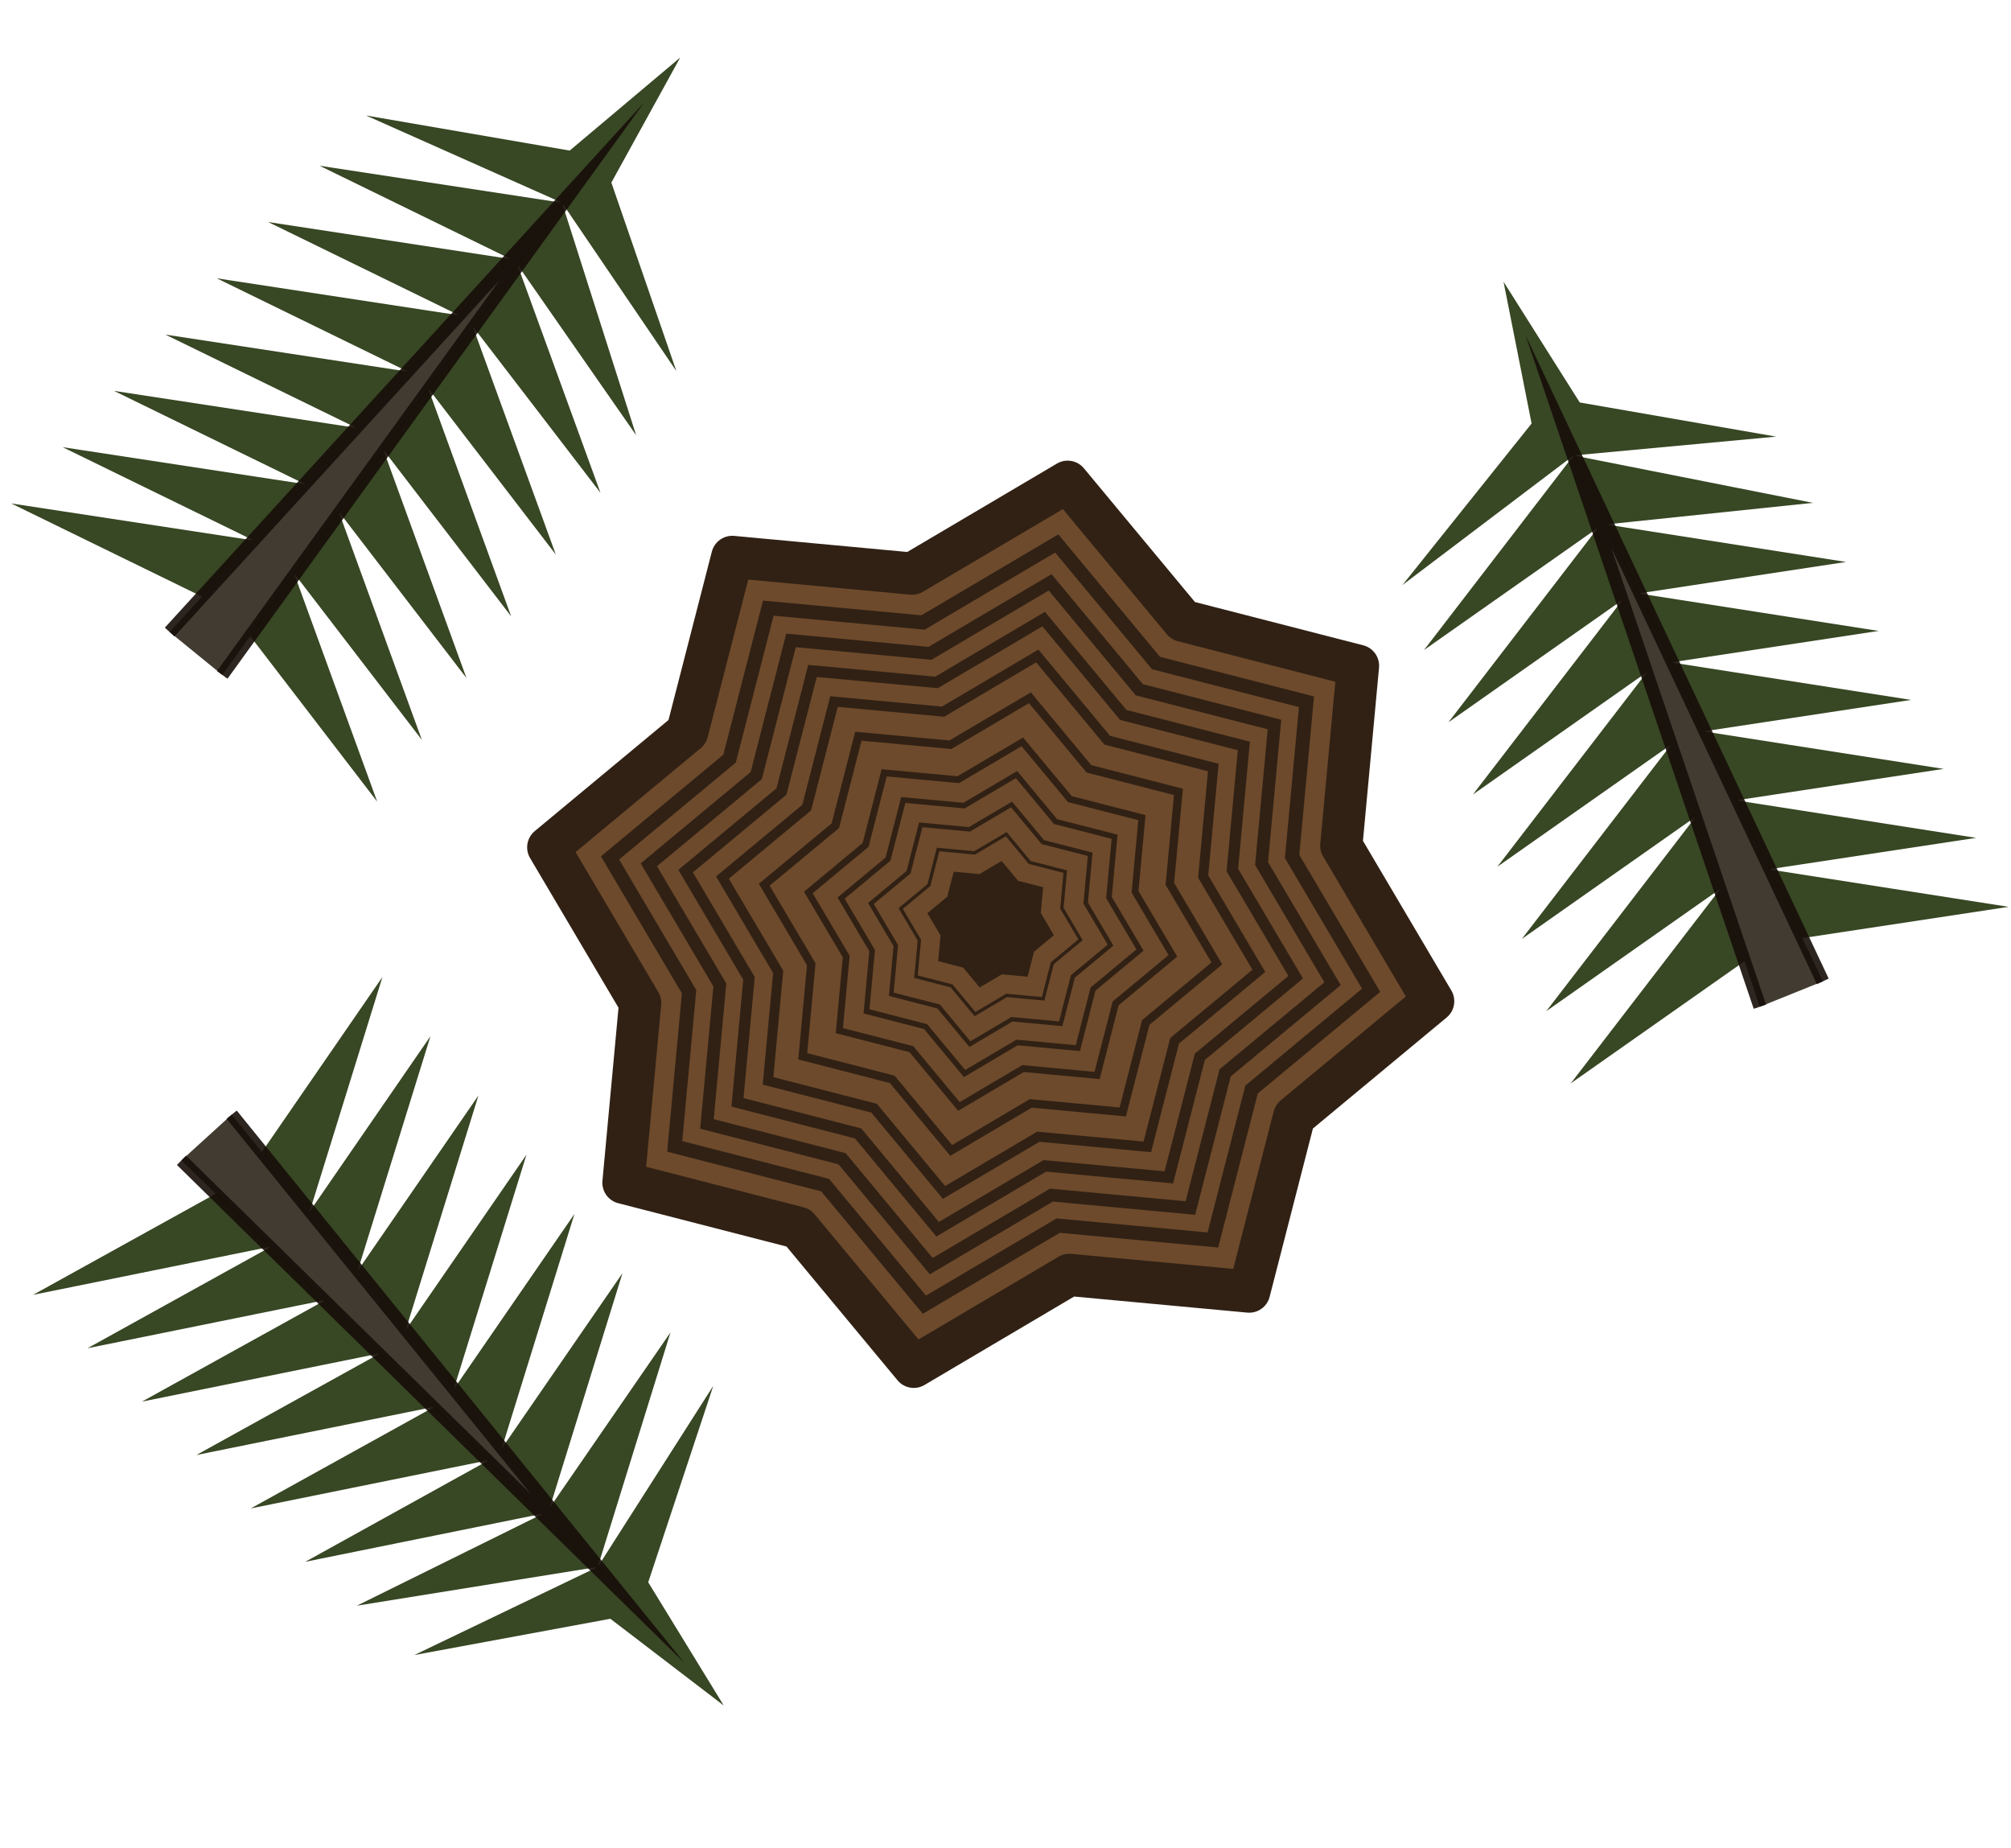 <?xml version="1.0" encoding="UTF-8" standalone="no"?>
<!-- Created with Inkscape (http://www.inkscape.org/) -->

<svg
   width="236.926"
   height="217.725"
   viewBox="0 0 62.687 57.606"
   version="1.1"
   id="svg1062"
   inkscape:version="1.1.2 (0a00cf5339, 2022-02-04)"
   sodipodi:docname="oak_tree_residue (copy).svg"
   xmlns:inkscape="http://www.inkscape.org/namespaces/inkscape"
   xmlns:sodipodi="http://sodipodi.sourceforge.net/DTD/sodipodi-0.dtd"
   xmlns="http://www.w3.org/2000/svg"
   xmlns:svg="http://www.w3.org/2000/svg"
   xmlns:rdf="http://www.w3.org/1999/02/22-rdf-syntax-ns#"
   xmlns:cc="http://creativecommons.org/ns#"
   xmlns:dc="http://purl.org/dc/elements/1.1/">
  <sodipodi:namedview
     id="namedview1064"
     pagecolor="#505050"
     bordercolor="#ffffff"
     borderopacity="1"
     inkscape:pageshadow="0"
     inkscape:pageopacity="0"
     inkscape:pagecheckerboard="1"
     inkscape:document-units="px"
     showgrid="false"
     units="px"
     inkscape:zoom="3.1037318"
     inkscape:cx="92.46933"
     inkscape:cy="73.782148"
     inkscape:window-width="2560"
     inkscape:window-height="1412"
     inkscape:window-x="2560"
     inkscape:window-y="0"
     inkscape:window-maximized="1"
     inkscape:current-layer="layer1"
     inkscape:showpageshadow="2"
     inkscape:deskcolor="#505050" />
  <defs
     id="defs1059" />
  <g
     inkscape:label="Layer 1"
     inkscape:groupmode="layer"
     id="layer1"
     transform="translate(8.339,10.641)">
    <g
       id="g902"
       style="stroke-width:1"
       transform="matrix(0.846,-0.341,0.347,0.86,-42.592,56.553)">
      <g
         id="g2142"
         transform="matrix(1.15,0,0,1.019,-14.766,0.149)"
         style="stroke-width:1">
        <path
           id="path1575-4-5-6-6-4-5-6"
           style="opacity:1;fill:#384724;fill-opacity:1;stroke:none;stroke-width:0.155px;stroke-linecap:butt;stroke-linejoin:miter;stroke-opacity:1"
           d="m 106.167,-4.142 6.197,4.107 -6.068,-1.596 z m -0.129,-2.511 6.197,4.107 -6.068,-1.596 z m -0.129,-2.511 6.197,4.107 -6.068,-1.596 z m -0.129,-2.511 6.197,4.107 -6.068,-1.596 z m -0.129,-2.511 6.197,4.107 -6.068,-1.596 z m -0.129,-2.511 6.197,4.107 -6.068,-1.596 z m -0.129,-2.511 6.068,4.401 -5.939,-1.89 z m -0.775,15.066 -6.284,4.107 6.156,-1.596 z m 0.129,-2.511 -6.284,4.107 6.156,-1.596 z m 0.129,-2.511 -6.284,4.107 6.156,-1.596 z m 0.129,-2.511 -6.284,4.107 6.156,-1.596 z m 0.129,-2.511 -6.284,4.107 6.156,-1.596 z m 0.129,-2.511 -6.284,4.107 6.156,-1.596 z m 0.129,-2.511 -6.284,4.107 6.156,-1.596 z m 0.002,-6.179 -0.803,4.684 -5.355,3.348 6.156,-1.853 0.002,-0.022 0.001,0.022 5.791,1.922 -5.034,-3.467 z"
           sodipodi:nodetypes="ccccccccccccccccccccccccccccccccccccccccccccccccccccccccccccccccccccc" />
      </g>
      <path
         style="opacity:0.9;fill:#2e261b;fill-opacity:1;stroke:#170e08;stroke-width:0.445;stroke-linecap:butt;stroke-linejoin:miter;stroke-miterlimit:20;stroke-dasharray:none;stroke-opacity:1"
         d="m 105.292,0.101 1.159,-20.022 1.159,20.022"
         id="path1529"
         sodipodi:nodetypes="ccc" />
    </g>
    <g
       id="g902-35"
       style="stroke-width:1"
       transform="matrix(-0.675,0.614,-0.624,-0.686,70.018,-40.481)">
      <g
         id="g2142-6"
         transform="matrix(1.15,0,0,1.019,-14.766,0.149)"
         style="stroke-width:1">
        <path
           id="path1575-4-5-6-6-4-5-6-2"
           style="opacity:1;fill:#384724;fill-opacity:1;stroke:none;stroke-width:0.155px;stroke-linecap:butt;stroke-linejoin:miter;stroke-opacity:1"
           d="m 106.167,-4.142 6.197,4.107 -6.068,-1.596 z m -0.129,-2.511 6.197,4.107 -6.068,-1.596 z m -0.129,-2.511 6.197,4.107 -6.068,-1.596 z m -0.129,-2.511 6.197,4.107 -6.068,-1.596 z m -0.129,-2.511 6.197,4.107 -6.068,-1.596 z m -0.129,-2.511 6.197,4.107 -6.068,-1.596 z m -0.129,-2.511 6.068,4.401 -5.939,-1.89 z m -0.775,15.066 -6.284,4.107 6.156,-1.596 z m 0.129,-2.511 -6.284,4.107 6.156,-1.596 z m 0.129,-2.511 -6.284,4.107 6.156,-1.596 z m 0.129,-2.511 -6.284,4.107 6.156,-1.596 z m 0.129,-2.511 -6.284,4.107 6.156,-1.596 z m 0.129,-2.511 -6.284,4.107 6.156,-1.596 z m 0.129,-2.511 -6.284,4.107 6.156,-1.596 z m 0.002,-6.179 -0.803,4.684 -5.355,3.348 6.156,-1.853 0.002,-0.022 0.001,0.022 5.791,1.922 -5.034,-3.467 z"
           sodipodi:nodetypes="ccccccccccccccccccccccccccccccccccccccccccccccccccccccccccccccccccccc" />
      </g>
      <path
         style="opacity:0.9;fill:#2e261b;fill-opacity:1;stroke:#170e08;stroke-width:0.445;stroke-linecap:butt;stroke-linejoin:miter;stroke-miterlimit:20;stroke-dasharray:none;stroke-opacity:1"
         d="m 105.292,0.101 1.159,-20.022 1.159,20.022"
         id="path1529-9"
         sodipodi:nodetypes="ccc" />
    </g>
    <g
       id="g902-3"
       style="stroke-width:1"
       transform="matrix(1.178,-0.218,0.222,1.197,-119.231,68.823)" />
    <path
       sodipodi:type="star"
       style="fill:#6d4a2c;fill-opacity:1;stroke:#312114;stroke-width:0.794;stroke-linejoin:round;stroke-dasharray:none;stroke-opacity:1"
       id="path1620"
       inkscape:flatsided="false"
       sodipodi:sides="8"
       sodipodi:cx="6.6306486"
       sodipodi:cy="7.655385"
       sodipodi:r1="8.4433117"
       sodipodi:r2="6.7546492"
       sodipodi:arg1="0.17219081"
       sodipodi:arg2="0.5648899"
       inkscape:rounded="0"
       inkscape:randomized="0"
       d="M 14.949,9.102 12.336,11.271 11.49,14.56 8.108,14.246 5.184,15.974 3.015,13.361 -0.274,12.514 0.04,9.133 -1.688,6.209 0.925,4.039 1.772,0.75 5.153,1.064 8.077,-0.663 10.247,1.95 l 3.289,0.846 -0.314,3.382 z"
       transform="matrix(1.658,0,0,1.658,11.55,5.473)" />
    <path
       sodipodi:type="star"
       style="fill:#5f4316;fill-opacity:0;fill-rule:nonzero;stroke:#312114;stroke-width:0.307;stroke-linejoin:miter;stroke-dasharray:none;stroke-opacity:1"
       id="path1620-8"
       inkscape:flatsided="false"
       sodipodi:sides="8"
       sodipodi:cx="6.6306486"
       sodipodi:cy="7.655385"
       sodipodi:r1="8.4433117"
       sodipodi:r2="6.7546492"
       sodipodi:arg1="0.17219081"
       sodipodi:arg2="0.5648899"
       inkscape:rounded="0"
       inkscape:randomized="0"
       d="M 14.949,9.102 12.336,11.271 11.49,14.56 8.108,14.246 5.184,15.974 3.015,13.361 -0.274,12.514 0.04,9.133 -1.688,6.209 0.925,4.039 1.772,0.75 5.153,1.064 8.077,-0.663 10.247,1.95 l 3.289,0.846 -0.314,3.382 z"
       transform="matrix(1.426,0,0,1.426,13.084,7.243)" />
    <path
       sodipodi:type="star"
       style="fill:#5f4316;fill-opacity:0;fill-rule:nonzero;stroke:#312114;stroke-width:0.307;stroke-linejoin:miter;stroke-dasharray:none;stroke-opacity:1"
       id="path1620-8-5"
       inkscape:flatsided="false"
       sodipodi:sides="8"
       sodipodi:cx="6.6306486"
       sodipodi:cy="7.655385"
       sodipodi:r1="8.4433117"
       sodipodi:r2="6.7546492"
       sodipodi:arg1="0.17219081"
       sodipodi:arg2="0.5648899"
       inkscape:rounded="0"
       inkscape:randomized="0"
       d="M 14.949,9.102 12.336,11.271 11.49,14.56 8.108,14.246 5.184,15.974 3.015,13.361 -0.274,12.514 0.04,9.133 -1.688,6.209 0.925,4.039 1.772,0.75 5.153,1.064 8.077,-0.663 10.247,1.95 l 3.289,0.846 -0.314,3.382 z"
       transform="matrix(1.281,0,0,1.281,14.049,8.358)" />
    <path
       sodipodi:type="star"
       style="fill:#5f4316;fill-opacity:0;fill-rule:nonzero;stroke:#312114;stroke-width:0.307;stroke-linejoin:miter;stroke-dasharray:none;stroke-opacity:1"
       id="path1620-8-5-7"
       inkscape:flatsided="false"
       sodipodi:sides="8"
       sodipodi:cx="6.6306486"
       sodipodi:cy="7.655385"
       sodipodi:r1="8.4433117"
       sodipodi:r2="6.7546492"
       sodipodi:arg1="0.17219081"
       sodipodi:arg2="0.5648899"
       inkscape:rounded="0"
       inkscape:randomized="0"
       d="M 14.949,9.102 12.336,11.271 11.49,14.56 8.108,14.246 5.184,15.974 3.015,13.361 -0.274,12.514 0.04,9.133 -1.688,6.209 0.925,4.039 1.772,0.75 5.153,1.064 8.077,-0.663 10.247,1.95 l 3.289,0.846 -0.314,3.382 z"
       transform="matrix(1.143,0,0,1.143,14.963,9.412)" />
    <path
       sodipodi:type="star"
       style="fill:#5f4316;fill-opacity:0;fill-rule:nonzero;stroke:#312114;stroke-width:0.307;stroke-linejoin:miter;stroke-dasharray:none;stroke-opacity:1"
       id="path1620-8-5-7-3"
       inkscape:flatsided="false"
       sodipodi:sides="8"
       sodipodi:cx="6.6306486"
       sodipodi:cy="7.655385"
       sodipodi:r1="8.4433117"
       sodipodi:r2="6.7546492"
       sodipodi:arg1="0.17219081"
       sodipodi:arg2="0.5648899"
       inkscape:rounded="0"
       inkscape:randomized="0"
       d="M 14.949,9.102 12.336,11.271 11.49,14.56 8.108,14.246 5.184,15.974 3.015,13.361 -0.274,12.514 0.04,9.133 -1.688,6.209 0.925,4.039 1.772,0.75 5.153,1.064 8.077,-0.663 10.247,1.95 l 3.289,0.846 -0.314,3.382 z"
       transform="matrix(1.005,0,0,1.005,15.878,10.47)" />
    <path
       sodipodi:type="star"
       style="fill:#5f4316;fill-opacity:0;fill-rule:nonzero;stroke:#312114;stroke-width:0.307;stroke-linejoin:miter;stroke-dasharray:none;stroke-opacity:1"
       id="path1620-8-5-7-3-2"
       inkscape:flatsided="false"
       sodipodi:sides="8"
       sodipodi:cx="6.6306486"
       sodipodi:cy="7.655385"
       sodipodi:r1="8.4433117"
       sodipodi:r2="6.7546492"
       sodipodi:arg1="0.17219081"
       sodipodi:arg2="0.5648899"
       inkscape:rounded="0"
       inkscape:randomized="0"
       d="M 14.949,9.102 12.336,11.271 11.49,14.56 8.108,14.246 5.184,15.974 3.015,13.361 -0.274,12.514 0.04,9.133 -1.688,6.209 0.925,4.039 1.772,0.75 5.153,1.064 8.077,-0.663 10.247,1.95 l 3.289,0.846 -0.314,3.382 z"
       transform="matrix(0.848,0,0,0.848,16.916,11.668)" />
    <path
       sodipodi:type="star"
       style="fill:#5f4316;fill-opacity:0;fill-rule:nonzero;stroke:#312114;stroke-width:0.307;stroke-linejoin:miter;stroke-dasharray:none;stroke-opacity:1"
       id="path1620-8-5-7-3-2-7"
       inkscape:flatsided="false"
       sodipodi:sides="8"
       sodipodi:cx="6.6306486"
       sodipodi:cy="7.655385"
       sodipodi:r1="8.4433117"
       sodipodi:r2="6.7546492"
       sodipodi:arg1="0.17219081"
       sodipodi:arg2="0.5648899"
       inkscape:rounded="0"
       inkscape:randomized="0"
       d="M 14.949,9.102 12.336,11.271 11.49,14.56 8.108,14.246 5.184,15.974 3.015,13.361 -0.274,12.514 0.04,9.133 -1.688,6.209 0.925,4.039 1.772,0.75 5.153,1.064 8.077,-0.663 10.247,1.95 l 3.289,0.846 -0.314,3.382 z"
       transform="matrix(0.683,0,0,0.683,18.012,12.933)" />
    <path
       sodipodi:type="star"
       style="fill:#5f4316;fill-opacity:0;fill-rule:nonzero;stroke:#312114;stroke-width:0.307;stroke-linejoin:miter;stroke-dasharray:none;stroke-opacity:1"
       id="path1620-8-5-7-3-2-7-0"
       inkscape:flatsided="false"
       sodipodi:sides="8"
       sodipodi:cx="6.6306486"
       sodipodi:cy="7.655385"
       sodipodi:r1="8.4433117"
       sodipodi:r2="6.7546492"
       sodipodi:arg1="0.17219081"
       sodipodi:arg2="0.5648899"
       inkscape:rounded="0"
       inkscape:randomized="0"
       d="M 14.949,9.102 12.336,11.271 11.49,14.56 8.108,14.246 5.184,15.974 3.015,13.361 -0.274,12.514 0.04,9.133 -1.688,6.209 0.925,4.039 1.772,0.75 5.153,1.064 8.077,-0.663 10.247,1.95 l 3.289,0.846 -0.314,3.382 z"
       transform="matrix(0.56,0,0,0.56,18.825,13.872)" />
    <path
       sodipodi:type="star"
       style="fill:#5f4316;fill-opacity:0;fill-rule:nonzero;stroke:#312114;stroke-width:0.307;stroke-linejoin:miter;stroke-dasharray:none;stroke-opacity:1"
       id="path1620-8-5-7-3-2-7-0-0"
       inkscape:flatsided="false"
       sodipodi:sides="8"
       sodipodi:cx="6.6306486"
       sodipodi:cy="7.655385"
       sodipodi:r1="8.4433117"
       sodipodi:r2="6.7546492"
       sodipodi:arg1="0.17219081"
       sodipodi:arg2="0.5648899"
       inkscape:rounded="0"
       inkscape:randomized="0"
       d="M 14.949,9.102 12.336,11.271 11.49,14.56 8.108,14.246 5.184,15.974 3.015,13.361 -0.274,12.514 0.04,9.133 -1.688,6.209 0.925,4.039 1.772,0.75 5.153,1.064 8.077,-0.663 10.247,1.95 l 3.289,0.846 -0.314,3.382 z"
       transform="matrix(0.449,0,0,0.449,19.567,14.729)" />
    <path
       sodipodi:type="star"
       style="fill:#5f4316;fill-opacity:0;fill-rule:nonzero;stroke:#312114;stroke-width:0.307;stroke-linejoin:miter;stroke-dasharray:none;stroke-opacity:1"
       id="path1620-8-5-7-3-2-7-0-0-8"
       inkscape:flatsided="false"
       sodipodi:sides="8"
       sodipodi:cx="6.6306486"
       sodipodi:cy="7.655385"
       sodipodi:r1="8.4433117"
       sodipodi:r2="6.7546492"
       sodipodi:arg1="0.17219081"
       sodipodi:arg2="0.5648899"
       inkscape:rounded="0"
       inkscape:randomized="0"
       d="M 14.949,9.102 12.336,11.271 11.49,14.56 8.108,14.246 5.184,15.974 3.015,13.361 -0.274,12.514 0.04,9.133 -1.688,6.209 0.925,4.039 1.772,0.75 5.153,1.064 8.077,-0.663 10.247,1.95 l 3.289,0.846 -0.314,3.382 z"
       transform="matrix(0.337,0,0,0.337,20.306,15.582)" />
    <path
       sodipodi:type="star"
       style="fill:#312114;fill-opacity:1;fill-rule:nonzero;stroke:#4b2e00;stroke-width:0;stroke-linejoin:miter;stroke-dasharray:none;stroke-opacity:1"
       id="path1620-8-5-7-3-2-7-0-0-8-4"
       inkscape:flatsided="false"
       sodipodi:sides="8"
       sodipodi:cx="6.6306486"
       sodipodi:cy="7.655385"
       sodipodi:r1="8.4433117"
       sodipodi:r2="6.7546492"
       sodipodi:arg1="0.17219081"
       sodipodi:arg2="0.5648899"
       inkscape:rounded="0"
       inkscape:randomized="0"
       d="M 14.949,9.102 12.336,11.271 11.49,14.56 8.108,14.246 5.184,15.974 3.015,13.361 -0.274,12.514 0.04,9.133 -1.688,6.209 0.925,4.039 1.772,0.75 5.153,1.064 8.077,-0.663 10.247,1.95 l 3.289,0.846 -0.314,3.382 z"
       transform="matrix(0.237,0,0,0.237,20.97,16.349)" />
    <g
       id="g902-1"
       style="stroke-width:1"
       transform="matrix(0.707,0.576,-0.585,0.719,-77.433,-51.663)">
      <g
         id="g2142-2"
         transform="matrix(1.15,0,0,1.019,-14.766,0.149)"
         style="stroke-width:1">
        <path
           id="path1575-4-5-6-6-4-5-6-7"
           style="opacity:1;fill:#384724;fill-opacity:1;stroke:none;stroke-width:0.155px;stroke-linecap:butt;stroke-linejoin:miter;stroke-opacity:1"
           d="m 106.167,-4.142 6.197,4.107 -6.068,-1.596 z m -0.129,-2.511 6.197,4.107 -6.068,-1.596 z m -0.129,-2.511 6.197,4.107 -6.068,-1.596 z m -0.129,-2.511 6.197,4.107 -6.068,-1.596 z m -0.129,-2.511 6.197,4.107 -6.068,-1.596 z m -0.129,-2.511 6.197,4.107 -6.068,-1.596 z m -0.129,-2.511 6.068,4.401 -5.939,-1.89 z m -0.775,15.066 -6.284,4.107 6.156,-1.596 z m 0.129,-2.511 -6.284,4.107 6.156,-1.596 z m 0.129,-2.511 -6.284,4.107 6.156,-1.596 z m 0.129,-2.511 -6.284,4.107 6.156,-1.596 z m 0.129,-2.511 -6.284,4.107 6.156,-1.596 z m 0.129,-2.511 -6.284,4.107 6.156,-1.596 z m 0.129,-2.511 -6.284,4.107 6.156,-1.596 z m 0.002,-6.179 -0.803,4.684 -5.355,3.348 6.156,-1.853 0.002,-0.022 0.001,0.022 5.791,1.922 -5.034,-3.467 z"
           sodipodi:nodetypes="ccccccccccccccccccccccccccccccccccccccccccccccccccccccccccccccccccccc" />
      </g>
      <path
         style="opacity:0.9;fill:#2e261b;fill-opacity:1;stroke:#170e08;stroke-width:0.445;stroke-linecap:butt;stroke-linejoin:miter;stroke-miterlimit:20;stroke-dasharray:none;stroke-opacity:1"
         d="m 105.292,0.101 1.159,-20.022 1.159,20.022"
         id="path1529-0"
         sodipodi:nodetypes="ccc" />
    </g>
  </g>
</svg>
